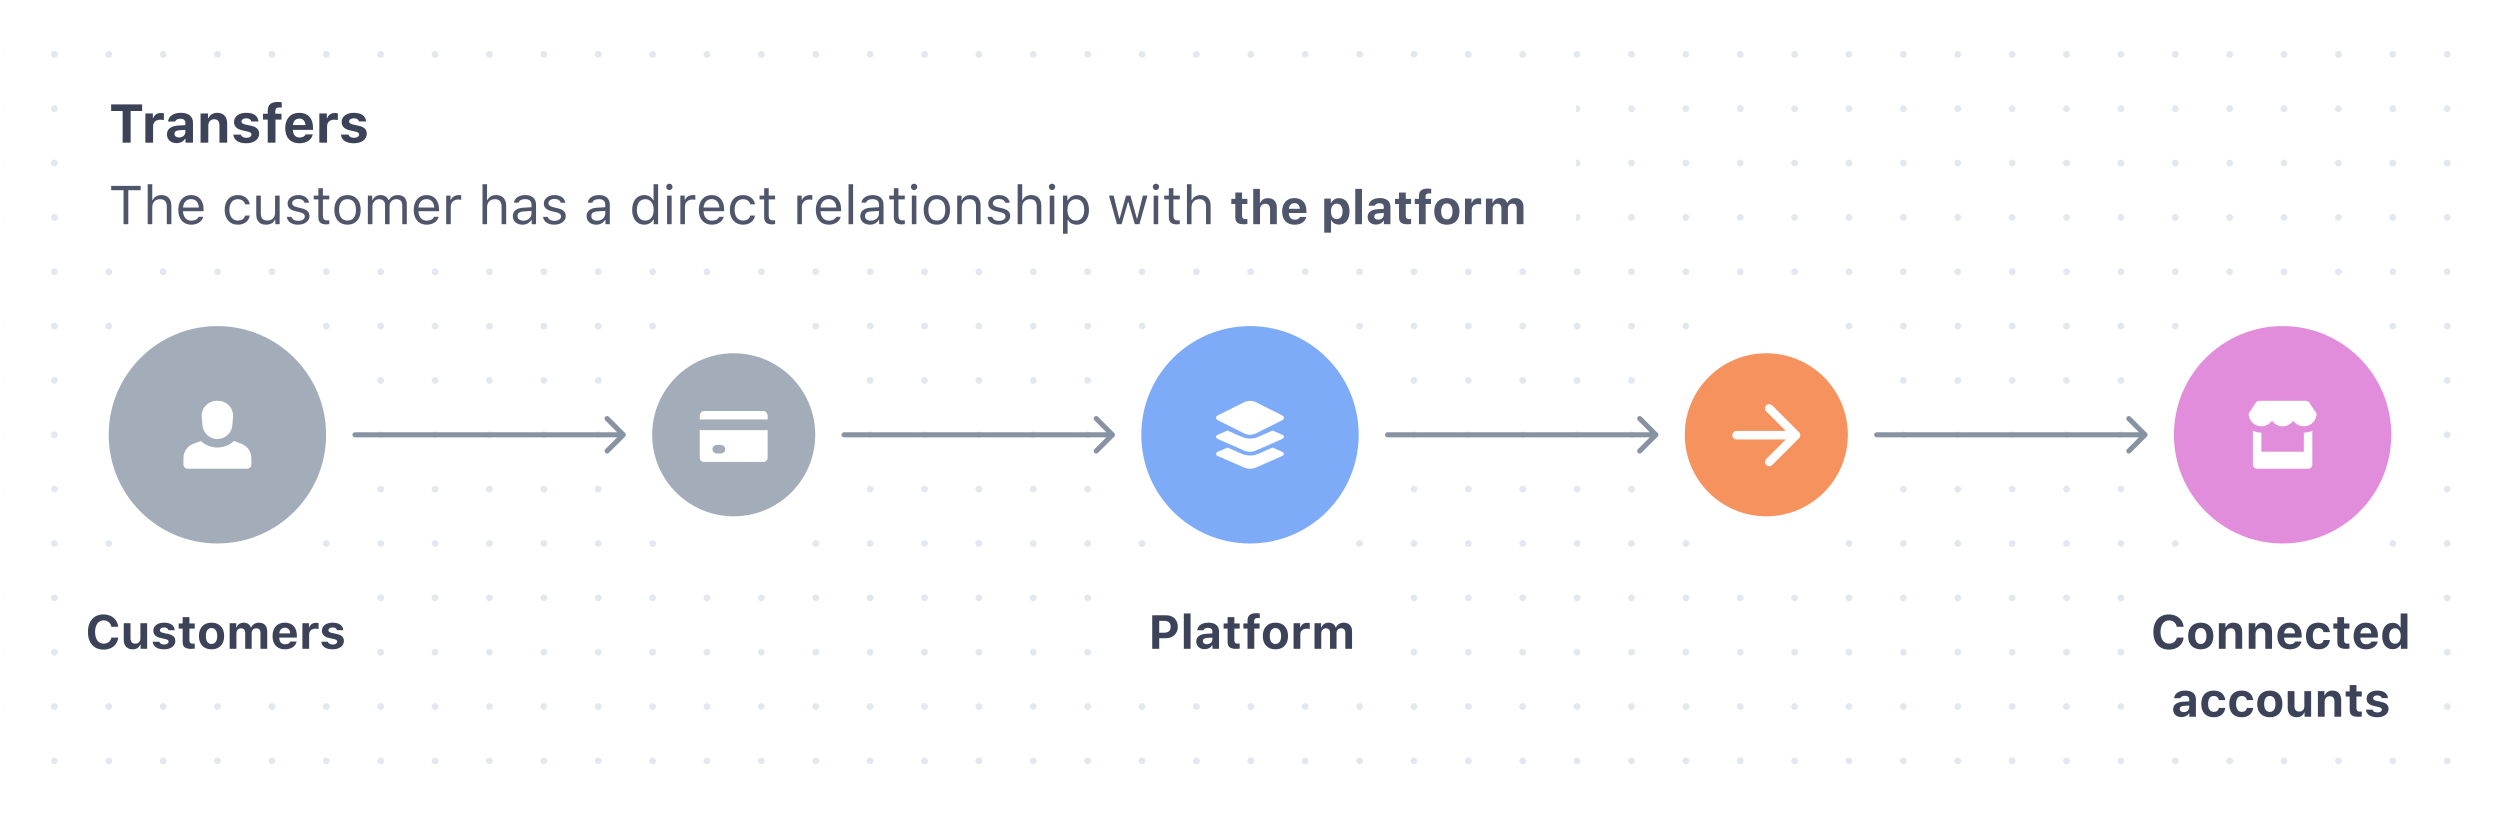 <svg width="736" height="240" viewBox="0 0 736 240" fill="none" xmlns="http://www.w3.org/2000/svg">
<rect x="0" y="0" width="736" height="240" fill="#333333" stroke="none"/>
<g clip-path="url(#clip0)">
<path d="M0 0H736V240H0V0Z" fill="white"/>
<path d="M0 0L736 -6.43432e-05" stroke="#E3E8EE" stroke-width="2" stroke-linecap="round" stroke-linejoin="round" stroke-dasharray="0.01 16"/>
<path d="M0 16L736 16" stroke="#E3E8EE" stroke-width="2" stroke-linecap="round" stroke-linejoin="round" stroke-dasharray="0.01 16"/>
<path d="M0 32L736 32" stroke="#E3E8EE" stroke-width="2" stroke-linecap="round" stroke-linejoin="round" stroke-dasharray="0.01 16"/>
<path d="M0 48L736 48" stroke="#E3E8EE" stroke-width="2" stroke-linecap="round" stroke-linejoin="round" stroke-dasharray="0.01 16"/>
<path d="M0 64L736 64" stroke="#E3E8EE" stroke-width="2" stroke-linecap="round" stroke-linejoin="round" stroke-dasharray="0.01 16"/>
<path d="M0 80L736 80" stroke="#E3E8EE" stroke-width="2" stroke-linecap="round" stroke-linejoin="round" stroke-dasharray="0.01 16"/>
<path d="M0 96L736 96" stroke="#E3E8EE" stroke-width="2" stroke-linecap="round" stroke-linejoin="round" stroke-dasharray="0.01 16"/>
<path d="M0 112L736 112" stroke="#E3E8EE" stroke-width="2" stroke-linecap="round" stroke-linejoin="round" stroke-dasharray="0.01 16"/>
<path d="M0 128L736 128" stroke="#E3E8EE" stroke-width="2" stroke-linecap="round" stroke-linejoin="round" stroke-dasharray="0.01 16"/>
<path d="M0 144L736 144" stroke="#E3E8EE" stroke-width="2" stroke-linecap="round" stroke-linejoin="round" stroke-dasharray="0.01 16"/>
<path d="M0 160L736 160" stroke="#E3E8EE" stroke-width="2" stroke-linecap="round" stroke-linejoin="round" stroke-dasharray="0.01 16"/>
<path d="M0 176L736 176" stroke="#E3E8EE" stroke-width="2" stroke-linecap="round" stroke-linejoin="round" stroke-dasharray="0.01 16"/>
<path d="M0 192L736 192" stroke="#E3E8EE" stroke-width="2" stroke-linecap="round" stroke-linejoin="round" stroke-dasharray="0.01 16"/>
<path d="M0 208L736 208" stroke="#E3E8EE" stroke-width="2" stroke-linecap="round" stroke-linejoin="round" stroke-dasharray="0.01 16"/>
<path d="M0 224L736 224" stroke="#E3E8EE" stroke-width="2" stroke-linecap="round" stroke-linejoin="round" stroke-dasharray="0.01 16"/>
<path d="M0 240L736 240" stroke="#E3E8EE" stroke-width="2" stroke-linecap="round" stroke-linejoin="round" stroke-dasharray="0.01 16"/>
<rect x="0.5" y="0.5" width="735" height="239" stroke="white"/>
</g>
<rect x="28" y="26" width="432" height="47" fill="white"/>
<path d="M38.461 42V32.672H41.844V30.727H32.719V32.672H36.102V42H38.461ZM42.797 42H45.07V37.188C45.07 35.977 45.922 35.234 47.164 35.234C47.531 35.234 48.062 35.297 48.242 35.359V33.359C48.047 33.297 47.664 33.258 47.352 33.258C46.258 33.258 45.367 33.906 45.141 34.766H45V33.398H42.797V42ZM51.969 42.133C53.086 42.133 54.023 41.656 54.469 40.859H54.609V42H56.812V36.125C56.812 34.289 55.523 33.211 53.242 33.211C51.078 33.211 49.617 34.203 49.469 35.781H51.562C51.75 35.242 52.297 34.953 53.117 34.953C54.055 34.953 54.57 35.383 54.57 36.125V36.836L52.484 36.961C50.344 37.086 49.148 37.992 49.148 39.547C49.148 41.117 50.312 42.133 51.969 42.133ZM52.719 40.469C51.93 40.469 51.375 40.07 51.375 39.406C51.375 38.773 51.852 38.406 52.828 38.344L54.57 38.227V38.867C54.57 39.773 53.773 40.469 52.719 40.469ZM59.047 42H61.32V37.023C61.32 35.859 61.969 35.109 63.023 35.109C64.102 35.109 64.609 35.742 64.609 36.953V42H66.883V36.438C66.883 34.383 65.852 33.211 63.938 33.211C62.664 33.211 61.789 33.812 61.391 34.781H61.25V33.398H59.047V42ZM68.898 35.906C68.898 37.227 69.711 38.016 71.383 38.383L72.945 38.734C73.703 38.906 74.031 39.172 74.031 39.609C74.031 40.18 73.422 40.57 72.539 40.57C71.633 40.57 71.078 40.219 70.906 39.625H68.688C68.844 41.25 70.219 42.18 72.492 42.18C74.75 42.18 76.289 41.07 76.289 39.367C76.289 38.086 75.539 37.383 73.867 37.016L72.25 36.664C71.453 36.484 71.086 36.211 71.086 35.773C71.086 35.211 71.688 34.828 72.5 34.828C73.344 34.828 73.867 35.18 73.984 35.75H76.086C75.961 34.125 74.672 33.211 72.484 33.211C70.336 33.211 68.898 34.297 68.898 35.906ZM78.82 42H81.094V35.203H82.875V33.477H81.047V32.75C81.047 32 81.375 31.633 82.266 31.633C82.562 31.633 82.797 31.656 82.945 31.68V30.109C82.617 30.062 82.234 30.023 81.773 30.023C79.695 30.023 78.82 30.883 78.82 32.594V33.477H77.43V35.203H78.82V42ZM89.961 39.57C89.719 40.156 89.102 40.484 88.203 40.484C87.016 40.484 86.266 39.664 86.234 38.352V38.234H92.148V37.555C92.148 34.836 90.648 33.211 88.109 33.211C85.547 33.211 83.969 34.945 83.969 37.742C83.969 40.523 85.516 42.18 88.141 42.18C90.25 42.18 91.742 41.172 92.078 39.57H89.961ZM88.117 34.906C89.18 34.906 89.867 35.641 89.914 36.82H86.242C86.32 35.664 87.062 34.906 88.117 34.906ZM94.016 42H96.289V37.188C96.289 35.977 97.141 35.234 98.383 35.234C98.75 35.234 99.281 35.297 99.461 35.359V33.359C99.266 33.297 98.883 33.258 98.57 33.258C97.477 33.258 96.586 33.906 96.359 34.766H96.219V33.398H94.016V42ZM100.586 35.906C100.586 37.227 101.398 38.016 103.07 38.383L104.633 38.734C105.391 38.906 105.719 39.172 105.719 39.609C105.719 40.18 105.109 40.57 104.227 40.57C103.32 40.57 102.766 40.219 102.594 39.625H100.375C100.531 41.25 101.906 42.18 104.18 42.18C106.438 42.18 107.977 41.07 107.977 39.367C107.977 38.086 107.227 37.383 105.555 37.016L103.938 36.664C103.141 36.484 102.773 36.211 102.773 35.773C102.773 35.211 103.375 34.828 104.188 34.828C105.031 34.828 105.555 35.18 105.672 35.75H107.773C107.648 34.125 106.359 33.211 104.172 33.211C102.023 33.211 100.586 34.297 100.586 35.906Z" fill="#3C4257"/>
<path d="M37.773 66V55.992H41.406V54.727H32.734V55.992H36.367V66H37.773ZM43.484 66H44.828V61.016C44.828 59.594 45.656 58.641 47.164 58.641C48.438 58.641 49.109 59.383 49.109 60.875V66H50.453V60.547C50.453 58.57 49.328 57.43 47.547 57.43C46.258 57.43 45.375 57.977 44.953 58.906H44.828V54.234H43.484V66ZM58.484 63.82C58.133 64.562 57.398 64.961 56.312 64.961C54.883 64.961 53.953 63.906 53.883 62.242V62.18H59.938V61.664C59.938 59.047 58.555 57.43 56.281 57.43C53.969 57.43 52.484 59.148 52.484 61.797C52.484 64.461 53.945 66.148 56.281 66.148C58.125 66.148 59.438 65.258 59.828 63.82H58.484ZM56.266 58.617C57.602 58.617 58.492 59.602 58.523 61.094H53.883C53.984 59.602 54.922 58.617 56.266 58.617ZM73.531 60.156C73.297 58.656 72.047 57.43 70 57.43C67.641 57.43 66.141 59.133 66.141 61.758C66.141 64.438 67.648 66.148 70.008 66.148C72.031 66.148 73.289 65.008 73.531 63.461H72.172C71.922 64.414 71.133 64.938 70 64.938C68.5 64.938 67.531 63.703 67.531 61.758C67.531 59.852 68.484 58.641 70 58.641C71.211 58.641 71.953 59.32 72.172 60.156H73.531ZM82.328 57.578H80.984V62.562C80.984 64.039 80.172 64.922 78.688 64.922C77.344 64.922 76.781 64.219 76.781 62.703V57.578H75.438V63.031C75.438 65.023 76.422 66.148 78.312 66.148C79.602 66.148 80.5 65.617 80.922 64.68H81.047V66H82.328V57.578ZM84.664 59.883C84.664 61.102 85.383 61.781 86.961 62.164L88.406 62.516C89.305 62.734 89.742 63.125 89.742 63.703C89.742 64.477 88.93 65.016 87.797 65.016C86.719 65.016 86.047 64.562 85.82 63.852H84.438C84.586 65.25 85.875 66.148 87.75 66.148C89.664 66.148 91.125 65.109 91.125 63.602C91.125 62.391 90.359 61.703 88.773 61.32L87.477 61.008C86.484 60.766 86.016 60.406 86.016 59.828C86.016 59.078 86.797 58.57 87.797 58.57C88.812 58.57 89.469 59.016 89.648 59.688H90.977C90.797 58.305 89.57 57.43 87.805 57.43C86.016 57.43 84.664 58.484 84.664 59.883ZM93.719 55.398V57.578H92.359V58.703H93.719V63.812C93.719 65.422 94.414 66.062 96.148 66.062C96.414 66.062 96.672 66.031 96.938 65.984V64.852C96.688 64.875 96.555 64.883 96.312 64.883C95.438 64.883 95.062 64.461 95.062 63.469V58.703H96.938V57.578H95.062V55.398H93.719ZM102.305 66.148C104.703 66.148 106.188 64.492 106.188 61.789C106.188 59.078 104.703 57.43 102.305 57.43C99.906 57.43 98.422 59.078 98.422 61.789C98.422 64.492 99.906 66.148 102.305 66.148ZM102.305 64.938C100.711 64.938 99.812 63.781 99.812 61.789C99.812 59.789 100.711 58.641 102.305 58.641C103.898 58.641 104.797 59.789 104.797 61.789C104.797 63.781 103.898 64.938 102.305 64.938ZM108.297 66H109.641V60.781C109.641 59.594 110.492 58.641 111.594 58.641C112.656 58.641 113.352 59.281 113.352 60.281V66H114.695V60.586C114.695 59.516 115.477 58.641 116.648 58.641C117.836 58.641 118.422 59.25 118.422 60.492V66H119.766V60.18C119.766 58.414 118.805 57.43 117.086 57.43C115.922 57.43 114.961 58.016 114.508 58.906H114.383C113.992 58.031 113.195 57.43 112.055 57.43C110.93 57.43 110.086 57.969 109.703 58.906H109.578V57.578H108.297V66ZM127.797 63.82C127.445 64.562 126.711 64.961 125.625 64.961C124.195 64.961 123.266 63.906 123.195 62.242V62.18H129.25V61.664C129.25 59.047 127.867 57.43 125.594 57.43C123.281 57.43 121.797 59.148 121.797 61.797C121.797 64.461 123.258 66.148 125.594 66.148C127.438 66.148 128.75 65.258 129.141 63.82H127.797ZM125.578 58.617C126.914 58.617 127.805 59.602 127.836 61.094H123.195C123.297 59.602 124.234 58.617 125.578 58.617ZM131.359 66H132.703V60.781C132.703 59.594 133.633 58.734 134.914 58.734C135.18 58.734 135.664 58.781 135.773 58.812V57.469C135.602 57.445 135.32 57.43 135.102 57.43C133.984 57.43 133.016 58.008 132.766 58.828H132.641V57.578H131.359V66ZM142.047 66H143.391V61.016C143.391 59.594 144.219 58.641 145.727 58.641C147 58.641 147.672 59.383 147.672 60.875V66H149.016V60.547C149.016 58.57 147.891 57.43 146.109 57.43C144.82 57.43 143.938 57.977 143.516 58.906H143.391V54.234H142.047V66ZM153.812 66.148C154.938 66.148 155.859 65.656 156.406 64.758H156.531V66H157.812V60.234C157.812 58.484 156.664 57.43 154.609 57.43C152.812 57.43 151.484 58.32 151.305 59.672H152.664C152.852 59.008 153.555 58.625 154.562 58.625C155.82 58.625 156.469 59.195 156.469 60.234V61L154.039 61.148C152.078 61.266 150.969 62.133 150.969 63.641C150.969 65.18 152.18 66.148 153.812 66.148ZM154.062 64.969C153.086 64.969 152.359 64.469 152.359 63.609C152.359 62.766 152.922 62.32 154.203 62.234L156.469 62.086V62.859C156.469 64.062 155.445 64.969 154.062 64.969ZM160.102 59.883C160.102 61.102 160.82 61.781 162.398 62.164L163.844 62.516C164.742 62.734 165.18 63.125 165.18 63.703C165.18 64.477 164.367 65.016 163.234 65.016C162.156 65.016 161.484 64.562 161.258 63.852H159.875C160.023 65.25 161.312 66.148 163.188 66.148C165.102 66.148 166.562 65.109 166.562 63.602C166.562 62.391 165.797 61.703 164.211 61.32L162.914 61.008C161.922 60.766 161.453 60.406 161.453 59.828C161.453 59.078 162.234 58.57 163.234 58.57C164.25 58.57 164.906 59.016 165.086 59.688H166.414C166.234 58.305 165.008 57.43 163.242 57.43C161.453 57.43 160.102 58.484 160.102 59.883ZM175.531 66.148C176.656 66.148 177.578 65.656 178.125 64.758H178.25V66H179.531V60.234C179.531 58.484 178.383 57.43 176.328 57.43C174.531 57.43 173.203 58.32 173.023 59.672H174.383C174.57 59.008 175.273 58.625 176.281 58.625C177.539 58.625 178.188 59.195 178.188 60.234V61L175.758 61.148C173.797 61.266 172.688 62.133 172.688 63.641C172.688 65.18 173.898 66.148 175.531 66.148ZM175.781 64.969C174.805 64.969 174.078 64.469 174.078 63.609C174.078 62.766 174.641 62.32 175.922 62.234L178.188 62.086V62.859C178.188 64.062 177.164 64.969 175.781 64.969ZM189.648 66.148C190.812 66.148 191.812 65.594 192.344 64.656H192.469V66H193.75V54.234H192.406V58.906H192.289C191.812 57.984 190.82 57.43 189.648 57.43C187.508 57.43 186.109 59.148 186.109 61.789C186.109 64.438 187.492 66.148 189.648 66.148ZM189.961 58.641C191.484 58.641 192.438 59.859 192.438 61.789C192.438 63.734 191.492 64.938 189.961 64.938C188.422 64.938 187.5 63.758 187.5 61.789C187.5 59.828 188.43 58.641 189.961 58.641ZM197.062 55.953C197.578 55.953 198 55.531 198 55.016C198 54.5 197.578 54.078 197.062 54.078C196.547 54.078 196.125 54.5 196.125 55.016C196.125 55.531 196.547 55.953 197.062 55.953ZM196.391 66H197.734V57.578H196.391V66ZM200.297 66H201.641V60.781C201.641 59.594 202.57 58.734 203.852 58.734C204.117 58.734 204.602 58.781 204.711 58.812V57.469C204.539 57.445 204.258 57.43 204.039 57.43C202.922 57.43 201.953 58.008 201.703 58.828H201.578V57.578H200.297V66ZM211.734 63.82C211.383 64.562 210.648 64.961 209.562 64.961C208.133 64.961 207.203 63.906 207.133 62.242V62.18H213.188V61.664C213.188 59.047 211.805 57.43 209.531 57.43C207.219 57.43 205.734 59.148 205.734 61.797C205.734 64.461 207.195 66.148 209.531 66.148C211.375 66.148 212.688 65.258 213.078 63.82H211.734ZM209.516 58.617C210.852 58.617 211.742 59.602 211.773 61.094H207.133C207.234 59.602 208.172 58.617 209.516 58.617ZM222.266 60.156C222.031 58.656 220.781 57.43 218.734 57.43C216.375 57.43 214.875 59.133 214.875 61.758C214.875 64.438 216.383 66.148 218.742 66.148C220.766 66.148 222.023 65.008 222.266 63.461H220.906C220.656 64.414 219.867 64.938 218.734 64.938C217.234 64.938 216.266 63.703 216.266 61.758C216.266 59.852 217.219 58.641 218.734 58.641C219.945 58.641 220.688 59.32 220.906 60.156H222.266ZM224.969 55.398V57.578H223.609V58.703H224.969V63.812C224.969 65.422 225.664 66.062 227.398 66.062C227.664 66.062 227.922 66.031 228.188 65.984V64.852C227.938 64.875 227.805 64.883 227.562 64.883C226.688 64.883 226.312 64.461 226.312 63.469V58.703H228.188V57.578H226.312V55.398H224.969ZM234.734 66H236.078V60.781C236.078 59.594 237.008 58.734 238.289 58.734C238.555 58.734 239.039 58.781 239.148 58.812V57.469C238.977 57.445 238.695 57.43 238.477 57.43C237.359 57.43 236.391 58.008 236.141 58.828H236.016V57.578H234.734V66ZM246.172 63.82C245.82 64.562 245.086 64.961 244 64.961C242.57 64.961 241.641 63.906 241.57 62.242V62.18H247.625V61.664C247.625 59.047 246.242 57.43 243.969 57.43C241.656 57.43 240.172 59.148 240.172 61.797C240.172 64.461 241.633 66.148 243.969 66.148C245.812 66.148 247.125 65.258 247.516 63.82H246.172ZM243.953 58.617C245.289 58.617 246.18 59.602 246.211 61.094H241.57C241.672 59.602 242.609 58.617 243.953 58.617ZM249.812 66H251.156V54.234H249.812V66ZM256.109 66.148C257.234 66.148 258.156 65.656 258.703 64.758H258.828V66H260.109V60.234C260.109 58.484 258.961 57.43 256.906 57.43C255.109 57.43 253.781 58.32 253.602 59.672H254.961C255.148 59.008 255.852 58.625 256.859 58.625C258.117 58.625 258.766 59.195 258.766 60.234V61L256.336 61.148C254.375 61.266 253.266 62.133 253.266 63.641C253.266 65.18 254.477 66.148 256.109 66.148ZM256.359 64.969C255.383 64.969 254.656 64.469 254.656 63.609C254.656 62.766 255.219 62.32 256.5 62.234L258.766 62.086V62.859C258.766 64.062 257.742 64.969 256.359 64.969ZM263.156 55.398V57.578H261.797V58.703H263.156V63.812C263.156 65.422 263.852 66.062 265.586 66.062C265.852 66.062 266.109 66.031 266.375 65.984V64.852C266.125 64.875 265.992 64.883 265.75 64.883C264.875 64.883 264.5 64.461 264.5 63.469V58.703H266.375V57.578H264.5V55.398H263.156ZM269.109 55.953C269.625 55.953 270.047 55.531 270.047 55.016C270.047 54.5 269.625 54.078 269.109 54.078C268.594 54.078 268.172 54.5 268.172 55.016C268.172 55.531 268.594 55.953 269.109 55.953ZM268.438 66H269.781V57.578H268.438V66ZM275.805 66.148C278.203 66.148 279.688 64.492 279.688 61.789C279.688 59.078 278.203 57.43 275.805 57.43C273.406 57.43 271.922 59.078 271.922 61.789C271.922 64.492 273.406 66.148 275.805 66.148ZM275.805 64.938C274.211 64.938 273.312 63.781 273.312 61.789C273.312 59.789 274.211 58.641 275.805 58.641C277.398 58.641 278.297 59.789 278.297 61.789C278.297 63.781 277.398 64.938 275.805 64.938ZM281.797 66H283.141V61.016C283.141 59.539 284.008 58.641 285.352 58.641C286.695 58.641 287.336 59.359 287.336 60.875V66H288.68V60.547C288.68 58.547 287.625 57.43 285.734 57.43C284.445 57.43 283.625 57.977 283.203 58.906H283.078V57.578H281.797V66ZM290.945 59.883C290.945 61.102 291.664 61.781 293.242 62.164L294.688 62.516C295.586 62.734 296.023 63.125 296.023 63.703C296.023 64.477 295.211 65.016 294.078 65.016C293 65.016 292.328 64.562 292.102 63.852H290.719C290.867 65.25 292.156 66.148 294.031 66.148C295.945 66.148 297.406 65.109 297.406 63.602C297.406 62.391 296.641 61.703 295.055 61.32L293.758 61.008C292.766 60.766 292.297 60.406 292.297 59.828C292.297 59.078 293.078 58.57 294.078 58.57C295.094 58.57 295.75 59.016 295.93 59.688H297.258C297.078 58.305 295.852 57.43 294.086 57.43C292.297 57.43 290.945 58.484 290.945 59.883ZM299.594 66H300.938V61.016C300.938 59.594 301.766 58.641 303.273 58.641C304.547 58.641 305.219 59.383 305.219 60.875V66H306.562V60.547C306.562 58.57 305.438 57.43 303.656 57.43C302.367 57.43 301.484 57.977 301.062 58.906H300.938V54.234H299.594V66ZM309.719 55.953C310.234 55.953 310.656 55.531 310.656 55.016C310.656 54.5 310.234 54.078 309.719 54.078C309.203 54.078 308.781 54.5 308.781 55.016C308.781 55.531 309.203 55.953 309.719 55.953ZM309.047 66H310.391V57.578H309.047V66ZM317.055 57.43C315.906 57.43 314.898 58.016 314.359 58.984H314.234V57.578H312.953V68.812H314.297V64.734H314.422C314.883 65.625 315.852 66.148 317.055 66.148C319.195 66.148 320.594 64.422 320.594 61.789C320.594 59.141 319.203 57.43 317.055 57.43ZM316.734 64.938C315.219 64.938 314.258 63.719 314.258 61.789C314.258 59.852 315.219 58.641 316.742 58.641C318.281 58.641 319.203 59.82 319.203 61.789C319.203 63.758 318.281 64.938 316.734 64.938ZM337.812 57.578H336.461L334.805 64.312H334.68L332.797 57.578H331.508L329.625 64.312H329.5L327.844 57.578H326.484L328.844 66H330.203L332.078 59.484H332.203L334.086 66H335.453L337.812 57.578ZM340.312 55.953C340.828 55.953 341.25 55.531 341.25 55.016C341.25 54.5 340.828 54.078 340.312 54.078C339.797 54.078 339.375 54.5 339.375 55.016C339.375 55.531 339.797 55.953 340.312 55.953ZM339.641 66H340.984V57.578H339.641V66ZM344.109 55.398V57.578H342.75V58.703H344.109V63.812C344.109 65.422 344.805 66.062 346.539 66.062C346.805 66.062 347.062 66.031 347.328 65.984V64.852C347.078 64.875 346.945 64.883 346.703 64.883C345.828 64.883 345.453 64.461 345.453 63.469V58.703H347.328V57.578H345.453V55.398H344.109ZM349.438 66H350.781V61.016C350.781 59.594 351.609 58.641 353.117 58.641C354.391 58.641 355.062 59.383 355.062 60.875V66H356.406V60.547C356.406 58.57 355.281 57.43 353.5 57.43C352.211 57.43 351.328 57.977 350.906 58.906H350.781V54.234H349.438V66ZM363.675 56.676V58.542H362.499V60.053H363.675V63.97C363.675 65.433 364.399 66.027 366.231 66.027C366.614 66.027 366.983 65.986 367.229 65.939V64.469C367.038 64.489 366.901 64.503 366.642 64.503C365.965 64.503 365.664 64.189 365.664 63.512V60.053H367.229V58.542H365.664V56.676H363.675ZM368.959 66H370.948V61.666C370.948 60.668 371.522 59.991 372.521 59.991C373.423 59.991 373.908 60.538 373.908 61.605V66H375.897V61.153C375.897 59.349 374.934 58.33 373.313 58.33C372.206 58.33 371.386 58.85 371.037 59.704H370.914V55.596H368.959V66ZM382.706 63.874C382.494 64.387 381.954 64.674 381.168 64.674C380.129 64.674 379.473 63.956 379.445 62.808V62.705H384.62V62.11C384.62 59.731 383.308 58.31 381.086 58.31C378.844 58.31 377.463 59.827 377.463 62.274C377.463 64.708 378.816 66.157 381.113 66.157C382.959 66.157 384.265 65.275 384.559 63.874H382.706ZM381.093 59.793C382.022 59.793 382.624 60.435 382.665 61.468H379.452C379.521 60.456 380.17 59.793 381.093 59.793ZM394.218 58.351C393.179 58.351 392.324 58.863 391.914 59.711H391.791V58.474H389.863V68.495H391.853V64.852H391.976C392.345 65.644 393.172 66.116 394.252 66.116C396.139 66.116 397.294 64.653 397.294 62.233C397.294 59.807 396.125 58.351 394.218 58.351ZM393.541 64.51C392.488 64.51 391.832 63.648 391.832 62.24C391.832 60.832 392.488 59.964 393.548 59.964C394.607 59.964 395.25 60.818 395.25 62.233C395.25 63.655 394.614 64.51 393.541 64.51ZM398.982 66H400.972V55.596H398.982V66ZM405.107 66.116C406.085 66.116 406.905 65.699 407.295 65.002H407.418V66H409.346V60.859C409.346 59.253 408.218 58.31 406.222 58.31C404.328 58.31 403.05 59.178 402.92 60.559H404.752C404.916 60.087 405.395 59.834 406.112 59.834C406.933 59.834 407.384 60.21 407.384 60.859V61.481L405.559 61.591C403.686 61.7 402.64 62.493 402.64 63.853C402.64 65.228 403.658 66.116 405.107 66.116ZM405.764 64.66C405.073 64.66 404.588 64.311 404.588 63.73C404.588 63.177 405.005 62.855 405.859 62.801L407.384 62.698V63.259C407.384 64.052 406.687 64.66 405.764 64.66ZM411.868 56.676V58.542H410.692V60.053H411.868V63.97C411.868 65.433 412.593 66.027 414.425 66.027C414.808 66.027 415.177 65.986 415.423 65.939V64.469C415.231 64.489 415.095 64.503 414.835 64.503C414.158 64.503 413.857 64.189 413.857 63.512V60.053H415.423V58.542H413.857V56.676H411.868ZM417.733 66H419.723V60.053H421.281V58.542H419.682V57.906C419.682 57.25 419.969 56.929 420.748 56.929C421.008 56.929 421.213 56.949 421.343 56.97V55.596C421.056 55.555 420.721 55.52 420.317 55.52C418.499 55.52 417.733 56.273 417.733 57.77V58.542H416.517V60.053H417.733V66ZM425.95 66.157C428.268 66.157 429.662 64.694 429.662 62.233C429.662 59.793 428.247 58.31 425.95 58.31C423.653 58.31 422.238 59.8 422.238 62.233C422.238 64.688 423.633 66.157 425.95 66.157ZM425.95 64.585C424.884 64.585 424.282 63.724 424.282 62.233C424.282 60.757 424.891 59.889 425.95 59.889C427.003 59.889 427.618 60.757 427.618 62.233C427.618 63.724 427.01 64.585 425.95 64.585ZM431.289 66H433.278V61.789C433.278 60.73 434.023 60.08 435.11 60.08C435.432 60.08 435.896 60.135 436.054 60.19V58.44C435.883 58.385 435.548 58.351 435.274 58.351C434.317 58.351 433.538 58.918 433.34 59.67H433.217V58.474H431.289V66ZM437.455 66H439.444V61.461C439.444 60.6 439.998 59.971 440.777 59.971C441.557 59.971 442.021 60.435 442.021 61.242V66H443.936V61.372C443.936 60.559 444.455 59.971 445.262 59.971C446.103 59.971 446.52 60.422 446.52 61.331V66H448.509V60.832C448.509 59.28 447.572 58.31 446.068 58.31C445.016 58.31 444.147 58.863 443.799 59.697H443.676C443.375 58.836 442.65 58.31 441.591 58.31C440.6 58.31 439.813 58.836 439.506 59.697H439.383V58.474H437.455V66Z" fill="#4F566B"/>
<rect x="28" y="26" width="432" height="47" stroke="white" stroke-width="8"/>
<path d="M192 112C192 107.582 195.582 104 200 104H232C236.418 104 240 107.582 240 112V144C240 148.418 236.418 152 232 152H200C195.582 152 192 148.418 192 144V112Z" fill="white"/>
<path d="M216 158C232.569 158 246 144.569 246 128C246 111.431 232.569 98 216 98C199.431 98 186 111.431 186 128C186 144.569 199.431 158 216 158Z" fill="#A3ACB9" stroke="white" stroke-width="12"/>
<path fill-rule="evenodd" clip-rule="evenodd" d="M226 123.5H206V122.562C206 121.7 206.56 121 207.25 121H224.75C225.44 121 226 121.7 226 122.562V123.5ZM226 126.625V134.75C226 135.44 225.44 136 224.75 136H207.25C206.56 136 206 135.44 206 134.75V126.625H226ZM211 131C210.31 131 209.75 131.56 209.75 132.25C209.75 132.94 210.31 133.5 211 133.5H212.25C212.94 133.5 213.5 132.94 213.5 132.25C213.5 131.56 212.94 131 212.25 131H211Z" fill="white"/>
<path d="M32 104C32 99.582 35.582 96 40 96H88C92.418 96 96 99.582 96 104V152C96 156.418 92.418 160 88 160H40C35.582 160 32 156.418 32 152V104Z" fill="white"/>
<path d="M64 166C84.987 166 102 148.987 102 128C102 107.013 84.987 90 64 90C43.013 90 26 107.013 26 128C26 148.987 43.013 166 64 166Z" fill="#A3ACB9" stroke="white" stroke-width="12"/>
<path d="M64.245 118H63.755C63.633 118 63.512 118.005 63.391 118.015C60.983 118.216 59.194 120.33 59.395 122.738L59.6 125.202C59.791 127.49 61.704 129.25 64 129.25C66.296 129.25 68.209 127.49 68.4 125.202L68.605 122.738C68.615 122.617 68.62 122.496 68.62 122.375C68.62 119.959 66.662 118 64.245 118Z" fill="white"/>
<path d="M68.875 129.828C67.597 131.022 65.881 131.75 64 131.75C62.119 131.75 60.404 131.022 59.125 129.828L56.926 130.653C55.166 131.313 54 132.995 54 134.875V136.75C54 137.44 54.56 138 55.25 138H72.75C73.44 138 74 137.44 74 136.75V134.875C74 132.995 72.834 131.313 71.074 130.653L68.875 129.828Z" fill="white"/>
<path d="M640 104C640 99.582 643.582 96 648 96H696C700.418 96 704 99.582 704 104V152C704 156.418 700.418 160 696 160H648C643.582 160 640 156.418 640 152V104Z" fill="white"/>
<path d="M672 166C692.987 166 710 148.987 710 128C710 107.013 692.987 90 672 90C651.013 90 634 107.013 634 128C634 148.987 651.013 166 672 166Z" fill="#E28DDC" stroke="white" stroke-width="12"/>
<path d="M664.129 118.557L662 121.75C662 123.821 663.679 125.5 665.75 125.5C667.054 125.5 668.203 124.834 668.875 123.824C669.547 124.834 670.696 125.5 672 125.5C673.304 125.5 674.453 124.834 675.125 123.824C675.797 124.834 676.946 125.5 678.25 125.5C680.321 125.5 682 123.821 682 121.75L679.871 118.557C679.639 118.209 679.249 118 678.831 118H665.169C664.751 118 664.361 118.209 664.129 118.557Z" fill="white"/>
<path d="M665.75 133V127.375C664.852 127.375 664.003 127.165 663.25 126.79V136.75C663.25 137.44 663.81 138 664.5 138H679.5C680.19 138 680.75 137.44 680.75 136.75V126.79C679.997 127.165 679.148 127.375 678.25 127.375V133H665.75Z" fill="white"/>
<path d="M336 104C336 99.582 339.582 96 344 96H392C396.418 96 400 99.582 400 104V152C400 156.418 396.418 160 392 160H344C339.582 160 336 156.418 336 152V104Z" fill="white"/>
<path d="M368 166C388.987 166 406 148.987 406 128C406 107.013 388.987 90 368 90C347.013 90 330 107.013 330 128C330 148.987 347.013 166 368 166Z" fill="#7DABF8" stroke="white" stroke-width="12"/>
<path fill-rule="evenodd" clip-rule="evenodd" d="M361.365 131.75L365.838 133.705L365.901 133.729C367.23 134.239 368.789 134.239 370.118 133.729L370.181 133.705L374.642 131.755L377.353 132.941C378.216 133.316 378.216 133.929 377.353 134.303L369.556 137.717C368.573 138.094 367.421 138.094 366.438 137.717L358.647 134.308C357.784 133.934 357.784 133.321 358.647 132.946L361.365 131.75ZM361.365 126.75L365.838 128.705L365.901 128.729C367.23 129.239 368.789 129.239 370.118 128.729L370.181 128.705L374.642 126.755L377.353 127.941C378.216 128.316 378.216 128.929 377.353 129.303L369.556 132.717C368.573 133.094 367.421 133.094 366.438 132.717L358.647 129.308C357.784 128.934 357.784 128.321 358.647 127.946L361.365 126.75ZM369.562 118.325L369.556 118.319L377.353 122.223C378.216 122.656 378.216 123.351 377.353 123.778L369.556 127.677C368.573 128.108 367.421 128.108 366.438 127.677L358.647 123.778C357.784 123.345 357.784 122.651 358.647 122.223L366.438 118.325C367.422 117.892 368.578 117.892 369.562 118.325Z" fill="white"/>
<path d="M496 112C496 107.582 499.582 104 504 104H536C540.418 104 544 107.582 544 112V144C544 148.418 540.418 152 536 152H504C499.582 152 496 148.418 496 144V112Z" fill="white"/>
<path d="M520 158C536.569 158 550 144.569 550 128C550 111.431 536.569 98 520 98C503.431 98 490 111.431 490 128C490 144.569 503.431 158 520 158Z" fill="#F5925E" stroke="white" stroke-width="12"/>
<path fill-rule="evenodd" clip-rule="evenodd" d="M525.729 126.875L519.99 121.136C519.501 120.647 519.501 119.855 519.99 119.366C520.478 118.878 521.271 118.878 521.759 119.366L529.634 127.241C530.122 127.729 530.122 128.521 529.634 129.009L521.759 136.884C521.271 137.372 520.478 137.372 519.99 136.884C519.501 136.395 519.501 135.603 519.99 135.114L525.729 129.375H511.25C510.56 129.375 510 128.815 510 128.125C510 127.435 510.56 126.875 511.25 126.875H525.729Z" fill="white"/>
<path d="M104.5 127.25C104.086 127.25 103.75 127.586 103.75 128C103.75 128.414 104.086 128.75 104.5 128.75V127.25ZM184.03 128.53C184.323 128.237 184.323 127.763 184.03 127.47L179.257 122.697C178.964 122.404 178.49 122.404 178.197 122.697C177.904 122.99 177.904 123.464 178.197 123.757L182.439 128L178.197 132.243C177.904 132.536 177.904 133.01 178.197 133.303C178.49 133.596 178.964 133.596 179.257 133.303L184.03 128.53ZM104.5 128.75L183.5 128.75V127.25L104.5 127.25V128.75Z" fill="#8792A2"/>
<path d="M552.5 127.25C552.086 127.25 551.75 127.586 551.75 128C551.75 128.414 552.086 128.75 552.5 128.75V127.25ZM632.03 128.53C632.323 128.237 632.323 127.763 632.03 127.47L627.257 122.697C626.964 122.404 626.49 122.404 626.197 122.697C625.904 122.99 625.904 123.464 626.197 123.757L630.439 128L626.197 132.243C625.904 132.536 625.904 133.01 626.197 133.303C626.49 133.596 626.964 133.596 627.257 133.303L632.03 128.53ZM552.5 128.75L631.5 128.75V127.25L552.5 127.25V128.75Z" fill="#8792A2"/>
<path d="M248.5 127.25C248.086 127.25 247.75 127.586 247.75 128C247.75 128.414 248.086 128.75 248.5 128.75V127.25ZM328.03 128.53C328.323 128.237 328.323 127.763 328.03 127.47L323.257 122.697C322.964 122.404 322.49 122.404 322.197 122.697C321.904 122.99 321.904 123.464 322.197 123.757L326.439 128L322.197 132.243C321.904 132.536 321.904 133.01 322.197 133.303C322.49 133.596 322.964 133.596 323.257 133.303L328.03 128.53ZM248.5 128.75L327.5 128.75V127.25L248.5 127.25V128.75Z" fill="#8792A2"/>
<path d="M408.5 127.25C408.086 127.25 407.75 127.586 407.75 128C407.75 128.414 408.086 128.75 408.5 128.75V127.25ZM488.03 128.53C488.323 128.237 488.323 127.763 488.03 127.47L483.257 122.697C482.964 122.404 482.49 122.404 482.197 122.697C481.904 122.99 481.904 123.464 482.197 123.757L486.439 128L482.197 132.243C481.904 132.536 481.904 133.01 482.197 133.303C482.49 133.596 482.964 133.596 483.257 133.303L488.03 128.53ZM408.5 128.75L487.5 128.75V127.25L408.5 127.25V128.75Z" fill="#8792A2"/>
<rect x="23" y="174" width="81" height="24" fill="white"/>
<path d="M30.51 191.253C32.889 191.253 34.625 189.811 34.796 187.705H32.786C32.588 188.792 31.699 189.489 30.517 189.489C28.958 189.489 27.994 188.177 27.994 186.064C27.994 183.952 28.958 182.64 30.51 182.64C31.686 182.64 32.581 183.392 32.779 184.533H34.789C34.639 182.414 32.848 180.883 30.51 180.883C27.645 180.883 25.882 182.858 25.882 186.064C25.882 189.271 27.652 191.253 30.51 191.253ZM43.32 183.474H41.331V187.821C41.331 188.854 40.798 189.489 39.807 189.489C38.891 189.489 38.419 188.949 38.419 187.883V183.474H36.43V188.375C36.43 190.125 37.441 191.157 39.068 191.157C40.21 191.157 40.914 190.665 41.27 189.79H41.393V191H43.32V183.474ZM45.145 185.668C45.145 186.823 45.856 187.514 47.319 187.835L48.687 188.143C49.35 188.293 49.637 188.525 49.637 188.908C49.637 189.407 49.103 189.749 48.331 189.749C47.538 189.749 47.053 189.441 46.902 188.922H44.961C45.098 190.344 46.301 191.157 48.29 191.157C50.266 191.157 51.612 190.187 51.612 188.696C51.612 187.575 50.956 186.96 49.493 186.639L48.078 186.331C47.381 186.174 47.06 185.935 47.06 185.552C47.06 185.06 47.586 184.725 48.297 184.725C49.035 184.725 49.493 185.032 49.596 185.531H51.435C51.325 184.109 50.197 183.31 48.283 183.31C46.403 183.31 45.145 184.26 45.145 185.668ZM53.773 181.676V183.542H52.597V185.053H53.773V188.97C53.773 190.433 54.497 191.027 56.329 191.027C56.712 191.027 57.081 190.986 57.327 190.938V189.469C57.136 189.489 56.999 189.503 56.739 189.503C56.062 189.503 55.762 189.188 55.762 188.512V185.053H57.327V183.542H55.762V181.676H53.773ZM62.276 191.157C64.594 191.157 65.988 189.694 65.988 187.233C65.988 184.793 64.573 183.31 62.276 183.31C59.98 183.31 58.565 184.8 58.565 187.233C58.565 189.688 59.959 191.157 62.276 191.157ZM62.276 189.585C61.21 189.585 60.608 188.724 60.608 187.233C60.608 185.757 61.217 184.889 62.276 184.889C63.329 184.889 63.944 185.757 63.944 187.233C63.944 188.724 63.336 189.585 62.276 189.585ZM67.615 191H69.605V186.461C69.605 185.6 70.158 184.971 70.938 184.971C71.717 184.971 72.182 185.436 72.182 186.242V191H74.096V186.372C74.096 185.559 74.615 184.971 75.422 184.971C76.263 184.971 76.68 185.422 76.68 186.331V191H78.669V185.832C78.669 184.28 77.732 183.31 76.228 183.31C75.176 183.31 74.308 183.863 73.959 184.697H73.836C73.535 183.836 72.811 183.31 71.751 183.31C70.76 183.31 69.974 183.836 69.666 184.697H69.543V183.474H67.615V191ZM85.478 188.874C85.266 189.387 84.726 189.674 83.939 189.674C82.9 189.674 82.244 188.956 82.217 187.808V187.705H87.392V187.11C87.392 184.731 86.079 183.31 83.857 183.31C81.615 183.31 80.234 184.827 80.234 187.274C80.234 189.708 81.588 191.157 83.885 191.157C85.731 191.157 87.036 190.275 87.33 188.874H85.478ZM83.864 184.793C84.794 184.793 85.395 185.436 85.436 186.468H82.224C82.292 185.456 82.941 184.793 83.864 184.793ZM89.025 191H91.015V186.789C91.015 185.729 91.76 185.08 92.847 185.08C93.168 185.08 93.633 185.135 93.79 185.189V183.439C93.619 183.385 93.284 183.351 93.011 183.351C92.054 183.351 91.274 183.918 91.076 184.67H90.953V183.474H89.025V191ZM94.774 185.668C94.774 186.823 95.485 187.514 96.948 187.835L98.315 188.143C98.978 188.293 99.266 188.525 99.266 188.908C99.266 189.407 98.732 189.749 97.96 189.749C97.167 189.749 96.682 189.441 96.531 188.922H94.59C94.727 190.344 95.93 191.157 97.919 191.157C99.894 191.157 101.241 190.187 101.241 188.696C101.241 187.575 100.585 186.96 99.122 186.639L97.707 186.331C97.01 186.174 96.689 185.935 96.689 185.552C96.689 185.06 97.215 184.725 97.926 184.725C98.664 184.725 99.122 185.032 99.225 185.531H101.063C100.954 184.109 99.826 183.31 97.912 183.31C96.032 183.31 94.774 184.26 94.774 185.668Z" fill="#3C4257"/>
<rect x="23" y="174" width="81" height="24" stroke="white" stroke-width="4"/>
<rect x="336" y="174" width="65" height="24" fill="white"/>
<path d="M339.215 181.136V191H341.279V187.89H343.228C345.306 187.89 346.748 186.536 346.748 184.526C346.748 182.489 345.36 181.136 343.33 181.136H339.215ZM341.279 182.776H342.783C343.973 182.776 344.649 183.385 344.649 184.533C344.649 185.654 343.959 186.27 342.776 186.27H341.279V182.776ZM348.519 191H350.508V180.596H348.519V191ZM354.644 191.116C355.621 191.116 356.441 190.699 356.831 190.002H356.954V191H358.882V185.859C358.882 184.253 357.754 183.31 355.758 183.31C353.864 183.31 352.586 184.178 352.456 185.559H354.288C354.452 185.087 354.931 184.834 355.648 184.834C356.469 184.834 356.92 185.21 356.92 185.859V186.481L355.095 186.591C353.222 186.7 352.176 187.493 352.176 188.854C352.176 190.228 353.194 191.116 354.644 191.116ZM355.3 189.66C354.609 189.66 354.124 189.312 354.124 188.73C354.124 188.177 354.541 187.855 355.396 187.801L356.92 187.698V188.259C356.92 189.052 356.223 189.66 355.3 189.66ZM361.404 181.676V183.542H360.229V185.053H361.404V188.97C361.404 190.433 362.129 191.027 363.961 191.027C364.344 191.027 364.713 190.986 364.959 190.938V189.469C364.768 189.489 364.631 189.503 364.371 189.503C363.694 189.503 363.394 189.188 363.394 188.512V185.053H364.959V183.542H363.394V181.676H361.404ZM367.27 191H369.259V185.053H370.817V183.542H369.218V182.906C369.218 182.25 369.505 181.929 370.284 181.929C370.544 181.929 370.749 181.949 370.879 181.97V180.596C370.592 180.555 370.257 180.521 369.854 180.521C368.035 180.521 367.27 181.272 367.27 182.77V183.542H366.053V185.053H367.27V191ZM375.486 191.157C377.804 191.157 379.198 189.694 379.198 187.233C379.198 184.793 377.783 183.31 375.486 183.31C373.189 183.31 371.774 184.8 371.774 187.233C371.774 189.688 373.169 191.157 375.486 191.157ZM375.486 189.585C374.42 189.585 373.818 188.724 373.818 187.233C373.818 185.757 374.427 184.889 375.486 184.889C376.539 184.889 377.154 185.757 377.154 187.233C377.154 188.724 376.546 189.585 375.486 189.585ZM380.825 191H382.814V186.789C382.814 185.729 383.56 185.08 384.646 185.08C384.968 185.08 385.433 185.135 385.59 185.189V183.439C385.419 183.385 385.084 183.351 384.811 183.351C383.854 183.351 383.074 183.918 382.876 184.67H382.753V183.474H380.825V191ZM386.991 191H388.98V186.461C388.98 185.6 389.534 184.971 390.313 184.971C391.093 184.971 391.558 185.436 391.558 186.242V191H393.472V186.372C393.472 185.559 393.991 184.971 394.798 184.971C395.639 184.971 396.056 185.422 396.056 186.331V191H398.045V185.832C398.045 184.28 397.108 183.31 395.604 183.31C394.552 183.31 393.684 183.863 393.335 184.697H393.212C392.911 183.836 392.187 183.31 391.127 183.31C390.136 183.31 389.35 183.836 389.042 184.697H388.919V183.474H386.991V191Z" fill="#3C4257"/>
<rect x="336" y="174" width="65" height="24" stroke="white" stroke-width="4"/>
<rect x="631" y="174" width="81" height="44" fill="white"/>
<path d="M638.571 191.253C640.95 191.253 642.687 189.811 642.857 187.705H640.848C640.649 188.792 639.761 189.489 638.578 189.489C637.02 189.489 636.056 188.177 636.056 186.064C636.056 183.952 637.02 182.64 638.571 182.64C639.747 182.64 640.643 183.392 640.841 184.533H642.851C642.7 182.414 640.909 180.883 638.571 180.883C635.707 180.883 633.943 182.858 633.943 186.064C633.943 189.271 635.714 191.253 638.571 191.253ZM647.902 191.157C650.22 191.157 651.614 189.694 651.614 187.233C651.614 184.793 650.199 183.31 647.902 183.31C645.605 183.31 644.19 184.8 644.19 187.233C644.19 189.688 645.585 191.157 647.902 191.157ZM647.902 189.585C646.836 189.585 646.234 188.724 646.234 187.233C646.234 185.757 646.843 184.889 647.902 184.889C648.955 184.889 649.57 185.757 649.57 187.233C649.57 188.724 648.962 189.585 647.902 189.585ZM653.241 191H655.23V186.646C655.23 185.627 655.798 184.971 656.721 184.971C657.664 184.971 658.108 185.524 658.108 186.584V191H660.098V186.133C660.098 184.335 659.195 183.31 657.521 183.31C656.406 183.31 655.641 183.836 655.292 184.684H655.169V183.474H653.241V191ZM662.032 191H664.021V186.646C664.021 185.627 664.589 184.971 665.512 184.971C666.455 184.971 666.899 185.524 666.899 186.584V191H668.889V186.133C668.889 184.335 667.986 183.31 666.312 183.31C665.197 183.31 664.432 183.836 664.083 184.684H663.96V183.474H662.032V191ZM675.697 188.874C675.485 189.387 674.945 189.674 674.159 189.674C673.12 189.674 672.464 188.956 672.437 187.808V187.705H677.611V187.11C677.611 184.731 676.299 183.31 674.077 183.31C671.835 183.31 670.454 184.827 670.454 187.274C670.454 189.708 671.808 191.157 674.104 191.157C675.95 191.157 677.256 190.275 677.55 188.874H675.697ZM674.084 184.793C675.014 184.793 675.615 185.436 675.656 186.468H672.443C672.512 185.456 673.161 184.793 674.084 184.793ZM685.917 186.099C685.753 184.417 684.557 183.31 682.561 183.31C680.202 183.31 678.876 184.738 678.876 187.22C678.876 189.729 680.209 191.157 682.561 191.157C684.522 191.157 685.753 190.077 685.917 188.423H684.058C683.907 189.175 683.374 189.578 682.561 189.578C681.494 189.578 680.886 188.737 680.886 187.22C680.886 185.723 681.487 184.896 682.561 184.896C683.408 184.896 683.921 185.374 684.058 186.099H685.917ZM688.111 181.676V183.542H686.936V185.053H688.111V188.97C688.111 190.433 688.836 191.027 690.668 191.027C691.051 191.027 691.42 190.986 691.666 190.938V189.469C691.475 189.489 691.338 189.503 691.078 189.503C690.401 189.503 690.101 189.188 690.101 188.512V185.053H691.666V183.542H690.101V181.676H688.111ZM698.146 188.874C697.935 189.387 697.395 189.674 696.608 189.674C695.569 189.674 694.913 188.956 694.886 187.808V187.705H700.061V187.11C700.061 184.731 698.748 183.31 696.526 183.31C694.284 183.31 692.903 184.827 692.903 187.274C692.903 189.708 694.257 191.157 696.554 191.157C698.399 191.157 699.705 190.275 699.999 188.874H698.146ZM696.533 184.793C697.463 184.793 698.064 185.436 698.105 186.468H694.893C694.961 185.456 695.61 184.793 696.533 184.793ZM704.395 191.116C705.44 191.116 706.295 190.631 706.698 189.817H706.821V191H708.749V180.596H706.76V184.677H706.644C706.254 183.843 705.413 183.351 704.395 183.351C702.501 183.351 701.325 184.834 701.325 187.227C701.325 189.626 702.494 191.116 704.395 191.116ZM705.071 184.964C706.131 184.964 706.78 185.832 706.78 187.24C706.78 188.648 706.138 189.51 705.071 189.51C704.005 189.51 703.369 188.655 703.369 187.233C703.369 185.818 704.012 184.964 705.071 184.964ZM642.235 211.116C643.213 211.116 644.033 210.699 644.423 210.002H644.546V211H646.474V205.859C646.474 204.253 645.346 203.31 643.35 203.31C641.456 203.31 640.178 204.178 640.048 205.559H641.88C642.044 205.087 642.522 204.834 643.24 204.834C644.061 204.834 644.512 205.21 644.512 205.859V206.481L642.687 206.591C640.813 206.7 639.768 207.493 639.768 208.854C639.768 210.228 640.786 211.116 642.235 211.116ZM642.892 209.66C642.201 209.66 641.716 209.312 641.716 208.73C641.716 208.177 642.133 207.855 642.987 207.801L644.512 207.698V208.259C644.512 209.052 643.814 209.66 642.892 209.66ZM655.101 206.099C654.937 204.417 653.74 203.31 651.744 203.31C649.386 203.31 648.06 204.738 648.06 207.22C648.06 209.729 649.393 211.157 651.744 211.157C653.706 211.157 654.937 210.077 655.101 208.423H653.241C653.091 209.175 652.558 209.578 651.744 209.578C650.678 209.578 650.069 208.737 650.069 207.22C650.069 205.723 650.671 204.896 651.744 204.896C652.592 204.896 653.104 205.374 653.241 206.099H655.101ZM663.331 206.099C663.167 204.417 661.971 203.31 659.975 203.31C657.616 203.31 656.29 204.738 656.29 207.22C656.29 209.729 657.623 211.157 659.975 211.157C661.937 211.157 663.167 210.077 663.331 208.423H661.472C661.321 209.175 660.788 209.578 659.975 209.578C658.908 209.578 658.3 208.737 658.3 207.22C658.3 205.723 658.901 204.896 659.975 204.896C660.822 204.896 661.335 205.374 661.472 206.099H663.331ZM668.232 211.157C670.55 211.157 671.944 209.694 671.944 207.233C671.944 204.793 670.529 203.31 668.232 203.31C665.936 203.31 664.521 204.8 664.521 207.233C664.521 209.688 665.915 211.157 668.232 211.157ZM668.232 209.585C667.166 209.585 666.564 208.724 666.564 207.233C666.564 205.757 667.173 204.889 668.232 204.889C669.285 204.889 669.9 205.757 669.9 207.233C669.9 208.724 669.292 209.585 668.232 209.585ZM680.394 203.474H678.404V207.821C678.404 208.854 677.871 209.489 676.88 209.489C675.964 209.489 675.492 208.949 675.492 207.883V203.474H673.503V208.375C673.503 210.125 674.515 211.157 676.142 211.157C677.283 211.157 677.987 210.665 678.343 209.79H678.466V211H680.394V203.474ZM682.39 211H684.379V206.646C684.379 205.627 684.946 204.971 685.869 204.971C686.812 204.971 687.257 205.524 687.257 206.584V211H689.246V206.133C689.246 204.335 688.344 203.31 686.669 203.31C685.555 203.31 684.789 203.836 684.44 204.684H684.317V203.474H682.39V211ZM691.748 201.676V203.542H690.572V205.053H691.748V208.97C691.748 210.433 692.473 211.027 694.305 211.027C694.688 211.027 695.057 210.986 695.303 210.938V209.469C695.111 209.489 694.975 209.503 694.715 209.503C694.038 209.503 693.737 209.188 693.737 208.512V205.053H695.303V203.542H693.737V201.676H691.748ZM696.725 205.668C696.725 206.823 697.436 207.514 698.898 207.835L700.266 208.143C700.929 208.293 701.216 208.525 701.216 208.908C701.216 209.407 700.683 209.749 699.91 209.749C699.117 209.749 698.632 209.441 698.481 208.922H696.54C696.677 210.344 697.88 211.157 699.869 211.157C701.845 211.157 703.191 210.187 703.191 208.696C703.191 207.575 702.535 206.96 701.072 206.639L699.657 206.331C698.96 206.174 698.639 205.935 698.639 205.552C698.639 205.06 699.165 204.725 699.876 204.725C700.614 204.725 701.072 205.032 701.175 205.531H703.014C702.904 204.109 701.776 203.31 699.862 203.31C697.982 203.31 696.725 204.26 696.725 205.668Z" fill="#3C4257"/>
<rect x="631" y="174" width="81" height="44" stroke="white" stroke-width="4"/>
<defs>
<clipPath id="clip0">
<path d="M0 0H736V240H0V0Z" fill="white"/>
</clipPath>
</defs>
</svg>
